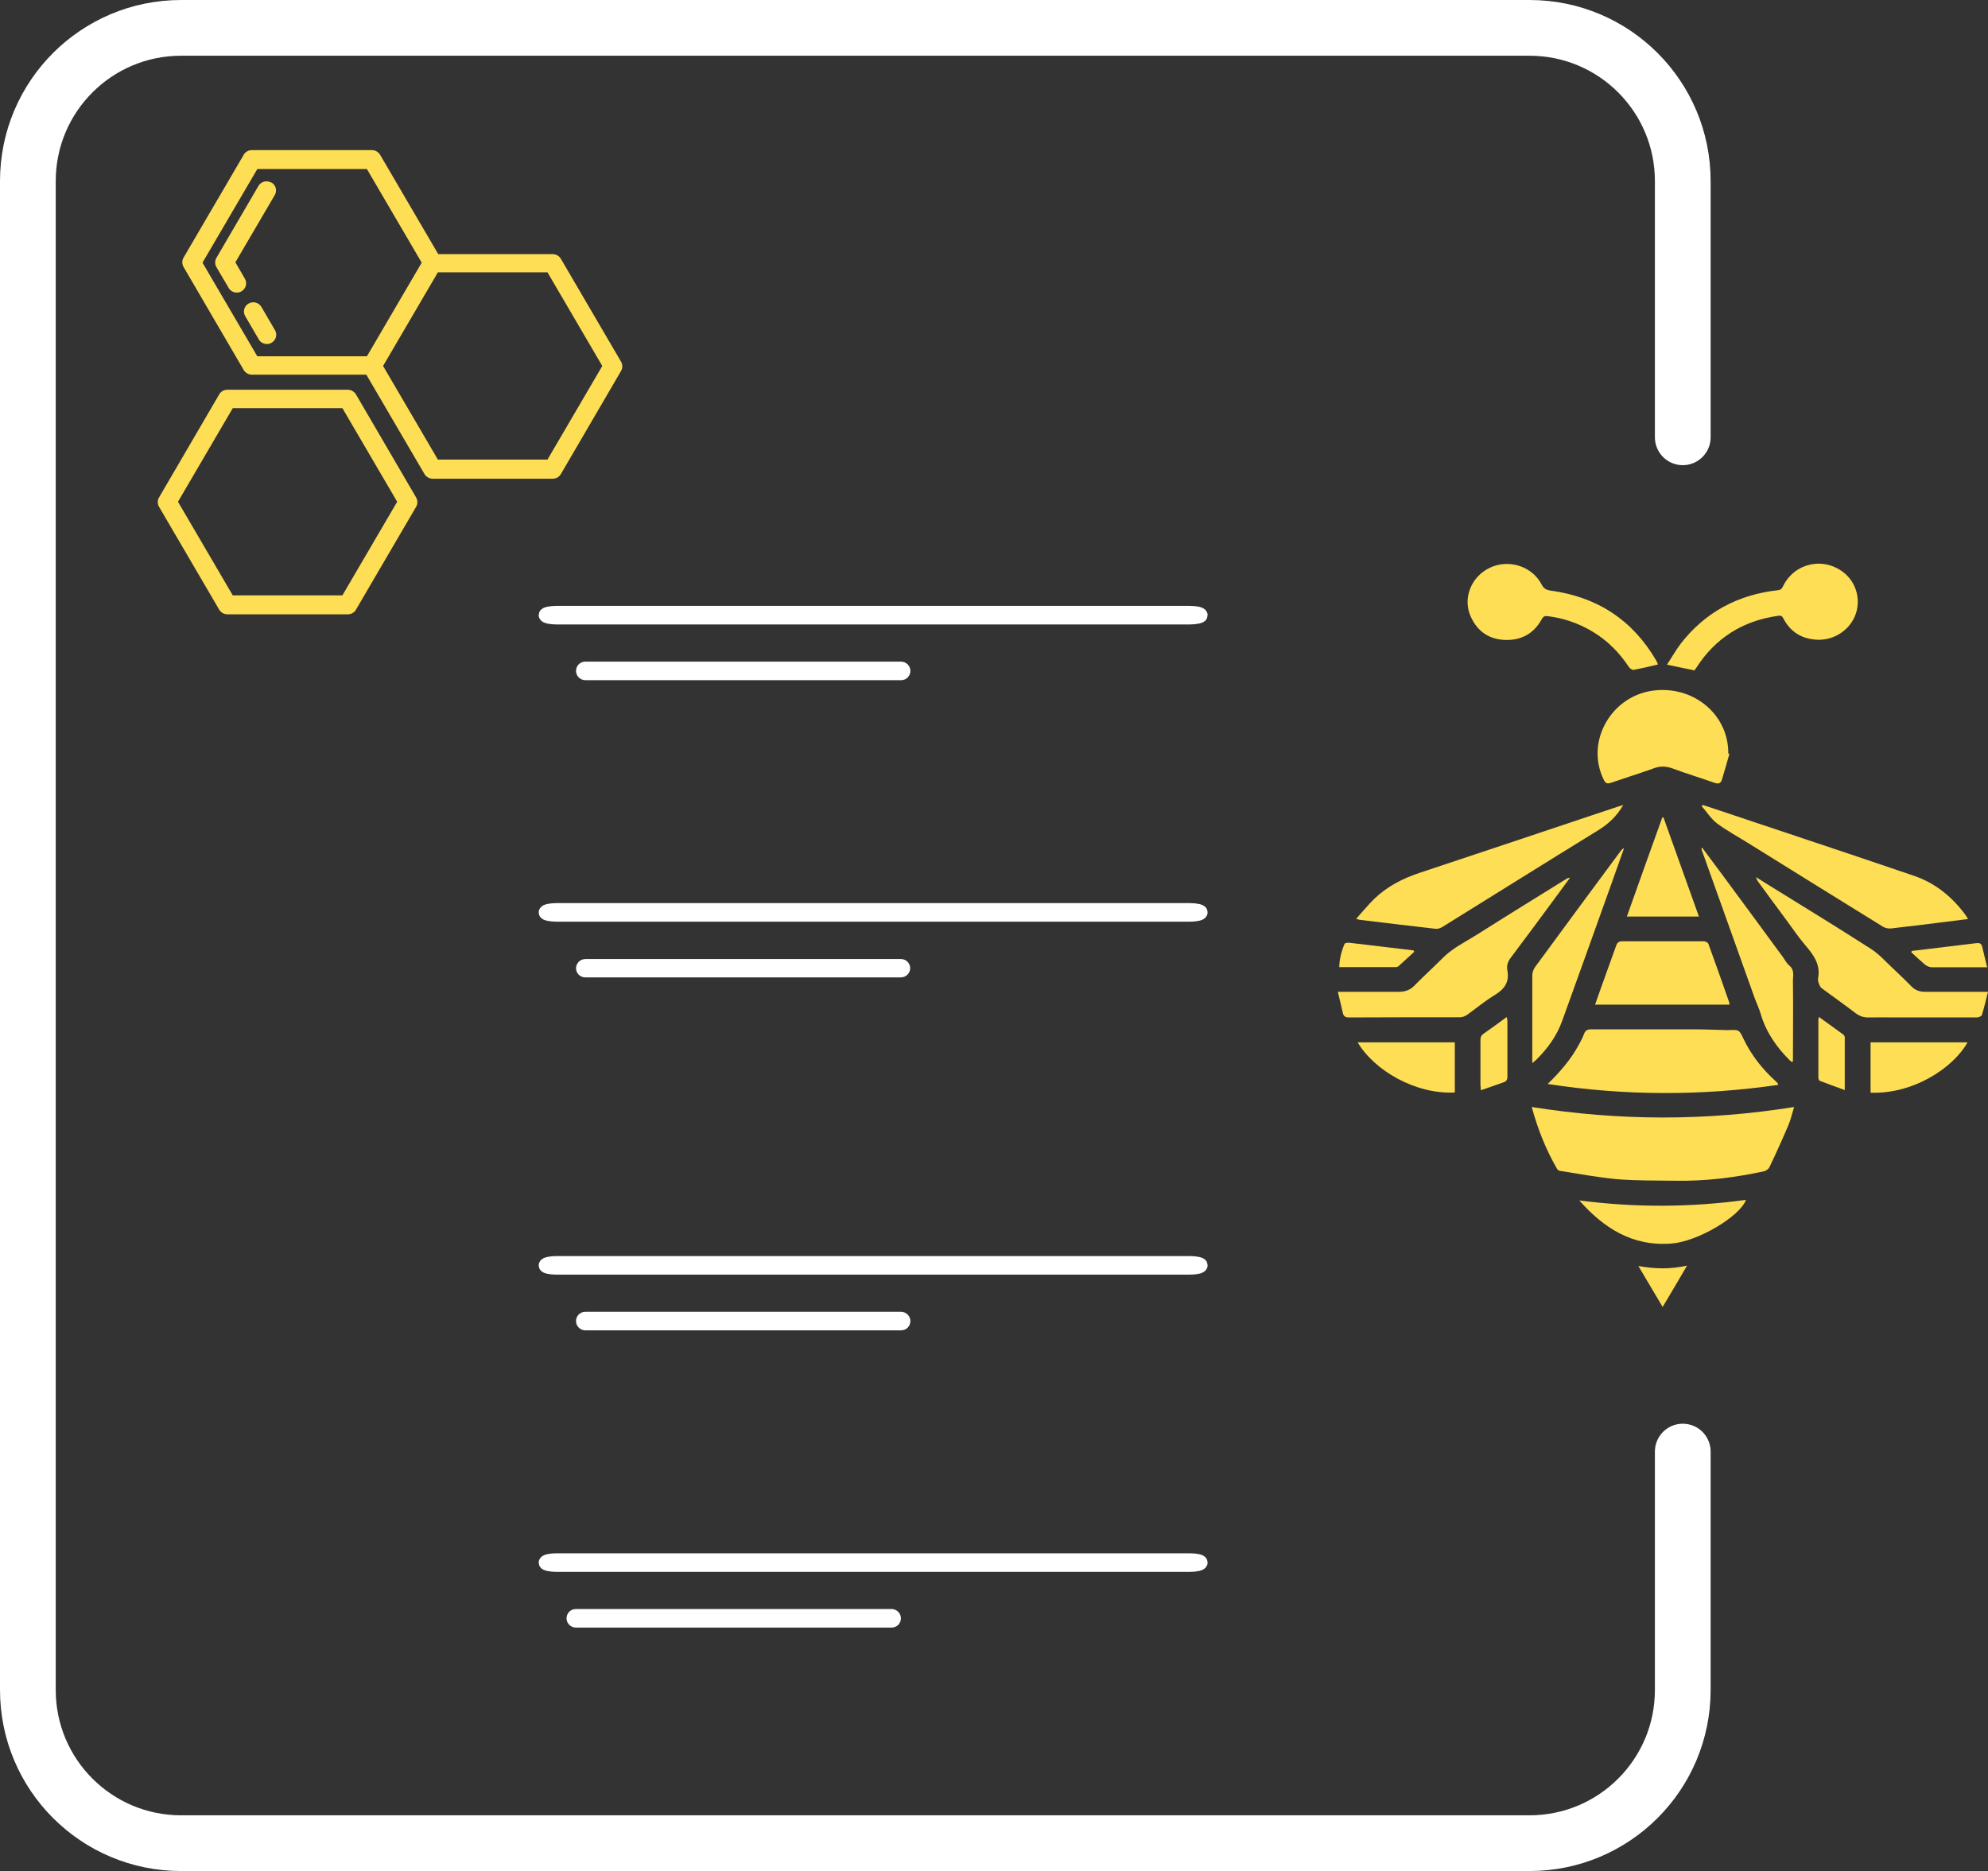 <?xml version="1.0" encoding="UTF-8"?><svg id="a" xmlns="http://www.w3.org/2000/svg" viewBox="0 0 107.01 100.72"><rect x="0" y="0" width="107.01" height="100.72" fill="#333333" stroke="none"/><defs><style>.b{fill:#fede55;}.c{fill:#fff;stroke-miterlimit:10;stroke-width:.75px;}.c,.d{stroke:#fff;}.d{fill:none;stroke-linecap:round;stroke-linejoin:round;stroke-width:3px;}</style></defs><path class="d" d="M90.58,23.54V9.75c0-4.56-3.69-8.25-8.25-8.25H9.75C5.19,1.5,1.5,5.19,1.5,9.75V90.97c0,4.56,3.69,8.25,8.25,8.25H82.33c4.56,0,8.25-3.69,8.25-8.25v-12.83"/><g><path class="b" d="M14.8,17.77l-.73-1.25c-.14-.24-.45-.32-.69-.18-.24,.14-.32,.44-.18,.68l.73,1.25c.09,.16,.26,.25,.44,.25,.09,0,.17-.02,.25-.07,.24-.14,.32-.44,.18-.68Z"/><path class="b" d="M14.6,9.83c-.24-.14-.55-.06-.69,.18l-2.26,3.87c-.09,.15-.09,.34,0,.5l.66,1.12c.09,.16,.26,.25,.44,.25,.09,0,.17-.02,.25-.07,.24-.14,.32-.44,.18-.68l-.51-.88,2.12-3.62c.14-.24,.06-.54-.18-.68Z"/><path class="b" d="M33.43,19.47l-3.24-5.54c-.09-.15-.26-.25-.44-.25h-6.16l-3.13-5.35c-.09-.15-.26-.25-.44-.25h-6.46c-.18,0-.35,.09-.44,.25l-3.24,5.54c-.09,.15-.09,.34,0,.5l3.24,5.55c.09,.15,.26,.25,.44,.25h6.16l3.13,5.35c.09,.15,.26,.25,.44,.25h6.46c.18,0,.35-.09,.44-.25l3.24-5.55c.09-.15,.09-.34,0-.5Zm-19.58-.29l-2.95-5.04,2.95-5.04h5.9l2.95,5.04-2.95,5.04h-5.9Zm15.62,5.56h-5.9l-2.95-5.04,2.95-5.04h5.9l2.95,5.04-2.95,5.04Z"/><path class="b" d="M22.4,26.78l-3.24-5.55c-.09-.15-.26-.25-.44-.25h-6.48c-.18,0-.35,.09-.44,.25l-3.24,5.55c-.09,.15-.09,.34,0,.5l3.24,5.54c.09,.15,.26,.25,.44,.25h6.48c.18,0,.35-.09,.44-.25l3.24-5.54c.09-.15,.09-.34,0-.5Zm-3.97,5.27h-5.9l-2.95-5.04,2.95-5.04h5.9l2.95,5.04-2.95,5.04Z"/></g><g><path class="b" d="M96.57,59.6c-.11,.37-.19,.71-.33,1.03-.32,.75-.65,1.48-1,2.21-.04,.09-.18,.18-.28,.21-1.57,.34-3.16,.54-4.77,.51-1.04-.01-2.08,0-3.11-.08-1.04-.09-2.07-.29-3.1-.45-.06,0-.13-.05-.16-.1-.6-1.03-1.04-2.13-1.37-3.34,4.71,.75,9.39,.76,14.13,0h0Z"/><path class="b" d="M83.3,58.36c.67-.65,1.26-1.33,1.69-2.13,.1-.18,.2-.37,.27-.56,.07-.19,.17-.26,.39-.26,1.85,0,3.7,0,5.54,0,.58,0,1.15,.03,1.73,.04,.04,0,.09,0,.13,0,.55-.02,.56-.03,.79,.45,.42,.89,1.02,1.65,1.76,2.32,.03,.03,.06,.06,.09,.09,0,.01,0,.03,.03,.09-4.15,.6-8.28,.59-12.42-.05h0Z"/><path class="b" d="M105.95,49.47c-.53,.07-1.02,.13-1.51,.19-.89,.11-1.77,.22-2.66,.32-.13,.01-.29-.02-.4-.08-2.43-1.5-4.84-3-7.27-4.51-.56-.35-1.15-.67-1.68-1.06-.33-.25-.55-.62-.83-.93l.05-.07c.24,.08,.49,.16,.73,.24,3.54,1.19,7.09,2.36,10.63,3.57,1.16,.39,2.07,1.14,2.78,2.1,.05,.07,.09,.14,.15,.24h0Z"/><path class="b" d="M87.39,43.31c-.34,.6-.78,1.02-1.34,1.37-2.81,1.73-5.61,3.48-8.41,5.22-.1,.06-.24,.11-.35,.1-1.35-.15-2.71-.32-4.06-.48-.05,0-.09-.02-.23-.06,.35-.39,.65-.76,.99-1.09,.69-.66,1.53-1.09,2.44-1.39,3.55-1.18,7.11-2.37,10.66-3.56,.09-.03,.17-.05,.3-.09h0Z"/><path class="b" d="M93.09,40.58c-.13,.46-.26,.92-.4,1.38-.06,.2-.17,.26-.4,.18-.76-.27-1.53-.5-2.28-.78-.34-.12-.65-.13-.99,0-.76,.27-1.52,.51-2.28,.77-.21,.07-.31,.06-.41-.15-1.03-2.07,.43-4.6,2.79-4.82,2.14-.2,3.93,1.37,3.91,3.4l.07,.02h0Z"/><path class="b" d="M72.01,53.39h.38c.97,0,1.94,0,2.91,0,.34,0,.61-.1,.84-.34,.48-.49,1-.96,1.49-1.45,.53-.55,1.22-.88,1.86-1.28,1.59-1.01,3.2-2,4.81-3,.06-.04,.11-.06,.21-.07-.22,.3-.44,.6-.66,.9-.84,1.14-1.69,2.29-2.54,3.42-.16,.21-.22,.44-.17,.68,.11,.6-.14,.98-.66,1.3-.53,.32-1.01,.72-1.51,1.08-.1,.07-.25,.13-.37,.13-1.99,0-3.99,0-5.98,.01-.2,0-.3-.06-.34-.25-.08-.36-.17-.72-.27-1.14h0Z"/><path class="b" d="M107.01,53.39c-.11,.45-.21,.86-.33,1.25-.02,.07-.18,.13-.28,.13-1.48,0-2.96,0-4.43,0-.45,0-.91-.01-1.37,0-.29,.01-.5-.07-.73-.24-.6-.46-1.22-.89-1.82-1.34-.09-.07-.13-.21-.17-.32-.03-.09-.02-.2,0-.3,.09-.69-.27-1.18-.69-1.67-.37-.43-.69-.91-1.03-1.37-.51-.68-1.01-1.37-1.51-2.05-.05-.07-.1-.15-.12-.26,.35,.22,.69,.44,1.04,.65,1.73,1.07,3.46,2.13,5.17,3.23,.41,.27,.75,.65,1.11,.99,.35,.33,.7,.66,1.04,1.01,.21,.21,.44,.29,.73,.29,1.01,0,2.01,0,3.02,0h.37Z"/><path class="b" d="M89.24,35.77c-.46,.11-.88,.21-1.31,.29-.07,.01-.19-.07-.24-.14-.52-.79-1.17-1.45-2-1.94-.73-.43-1.51-.7-2.36-.81-.17-.02-.25,0-.34,.16-.41,.75-1.07,1.14-1.94,1.12-.88-.02-1.51-.45-1.87-1.23-.47-.99,0-2.18,1.02-2.66,1.02-.48,2.27-.08,2.78,.9,.11,.21,.22,.29,.47,.33,2.53,.34,4.43,1.59,5.69,3.75,.05,.08,.08,.16,.11,.24Z"/><path class="b" d="M91.22,36.09c-.49-.1-.95-.2-1.49-.31,.25-.38,.47-.77,.74-1.13,1.31-1.69,3.07-2.64,5.24-2.88,.17-.02,.21-.1,.27-.22,.61-1.24,2.15-1.59,3.25-.74,.71,.55,.97,1.53,.61,2.37-.35,.82-1.23,1.34-2.14,1.25-.8-.07-1.36-.47-1.71-1.15-.07-.13-.14-.15-.28-.13-1.91,.27-3.37,1.2-4.39,2.78-.04,.05-.08,.11-.1,.15h0Z"/><path class="b" d="M93.09,54.08h-7.23c.11-.31,.21-.59,.31-.88,.27-.76,.55-1.52,.82-2.28,.06-.18,.15-.25,.34-.25,1.46,0,2.92,0,4.38,0,.09,0,.23,.07,.25,.14,.39,1.06,.76,2.12,1.13,3.18,0,.02,0,.05,0,.08h0Z"/><path class="b" d="M82.48,57.22v-.65c0-1.36,0-2.71,0-4.07,0-.14,.06-.31,.14-.43,1.53-2.09,3.07-4.17,4.61-6.25,.05-.06,.1-.13,.19-.16-.23,.66-.47,1.31-.7,1.97-.88,2.45-1.75,4.9-2.64,7.35-.29,.79-.77,1.46-1.38,2.06-.05,.05-.11,.09-.22,.19h0Z"/><path class="b" d="M91.63,45.64c.35,.47,.7,.94,1.05,1.41,1.1,1.49,2.2,2.98,3.29,4.47,.11,.15,.2,.34,.35,.46,.3,.25,.18,.58,.19,.86,.02,1.42,0,2.85,0,4.27,0,.01-.01,.03-.03,.06-.04-.02-.09-.04-.12-.07-.73-.72-1.29-1.53-1.58-2.5-.09-.32-.24-.62-.35-.93-.94-2.63-1.88-5.26-2.82-7.89-.01-.04-.02-.08-.03-.11l.05-.03h0Z"/><path class="b" d="M85.01,64.62c3,.39,5.98,.38,8.97-.03-.31,.88-2.58,2.24-4,2.35-2.12,.17-3.66-.84-4.97-2.32h0Z"/><path class="b" d="M89.54,44c.63,1.77,1.27,3.54,1.91,5.34h-3.88c.64-1.8,1.27-3.57,1.91-5.34h.07Z"/><path class="b" d="M105.91,56.11c-.79,1.41-2.97,2.8-5.22,2.71v-2.71h5.22Z"/><path class="b" d="M78.31,56.11v2.7c-2.12,.11-4.34-1.19-5.23-2.7h5.23Z"/><path class="b" d="M79.71,58.68c0-.14-.02-.21-.02-.28,0-.81,0-1.62,0-2.42,0-.16,.05-.26,.19-.35,.4-.28,.8-.57,1.22-.88,.02,.08,.04,.14,.04,.19,0,1.01,0,2.01,0,3.02,0,.16-.05,.25-.2,.3-.4,.14-.8,.28-1.23,.43h0Z"/><path class="b" d="M97.92,54.75c.45,.33,.88,.63,1.3,.94,.04,.03,.08,.1,.08,.14,0,.92,0,1.84,0,2.85-.48-.18-.92-.33-1.35-.5-.04-.02-.07-.11-.07-.17,0-1.05,0-2.1,0-3.15,0-.02,.01-.05,.03-.12h0Z"/><path class="b" d="M106.97,52.07h-.56c-.81,0-1.61,0-2.42,0-.13,0-.28-.07-.38-.15-.25-.21-.49-.44-.73-.66l.03-.07c.25-.03,.5-.06,.75-.09,.91-.11,1.82-.22,2.73-.33,.18-.02,.27,.03,.31,.2,.08,.35,.17,.71,.27,1.12h0Z"/><path class="b" d="M76.11,51.25c-.27,.25-.54,.5-.82,.75-.04,.04-.11,.06-.16,.06-1,0-2.01,0-3.04,0,.01-.45,.12-.87,.29-1.26,.02-.04,.17-.06,.25-.05,.76,.09,1.52,.18,2.28,.27l1.17,.14,.05,.08h0Z"/><path class="b" d="M89.5,70.36c-.44-.75-.85-1.44-1.31-2.21,.89,.16,1.72,.18,2.62-.02-.45,.77-.86,1.47-1.31,2.22h0Z"/></g><g><path class="c" d="M64.04,32.99H29.96c-.32,0-.59,.06-.59,.12h0c0,.07,.26,.13,.59,.13h34.08c.32,0,.59-.06,.59-.12h0c0-.07-.26-.13-.59-.13Z"/><rect class="c" x="31.38" y="35.99" width="17.25" height=".25" rx=".12" ry=".12"/></g><g><path class="c" d="M64.04,49.24H29.96c-.32,0-.59-.06-.59-.12h0c0-.07,.26-.13,.59-.13h34.08c.32,0,.59,.06,.59,.12h0c0,.07-.26,.13-.59,.13Z"/><path class="c" d="M48.5,52.24H31.5c-.07,0-.12-.06-.12-.12s.06-.12,.12-.12h17c.07,0,.12,.06,.12,.12s-.06,.12-.12,.12Z"/></g><g><path class="c" d="M64.04,68.24H29.96c-.32,0-.59-.06-.59-.12h0c0-.07,.26-.13,.59-.13h34.08c.32,0,.59,.06,.59,.12h0c0,.07-.26,.13-.59,.13Z"/><rect class="c" x="31.38" y="70.99" width="17.25" height=".25" rx=".12" ry=".12"/></g><g><path class="c" d="M64.04,84.24H29.96c-.32,0-.59-.06-.59-.12h0c0-.07,.26-.13,.59-.13h34.08c.32,0,.59,.06,.59,.12h0c0,.07-.26,.13-.59,.13Z"/><rect class="c" x="30.87" y="86.99" width="17.25" height=".25" rx=".12" ry=".12"/></g></svg>